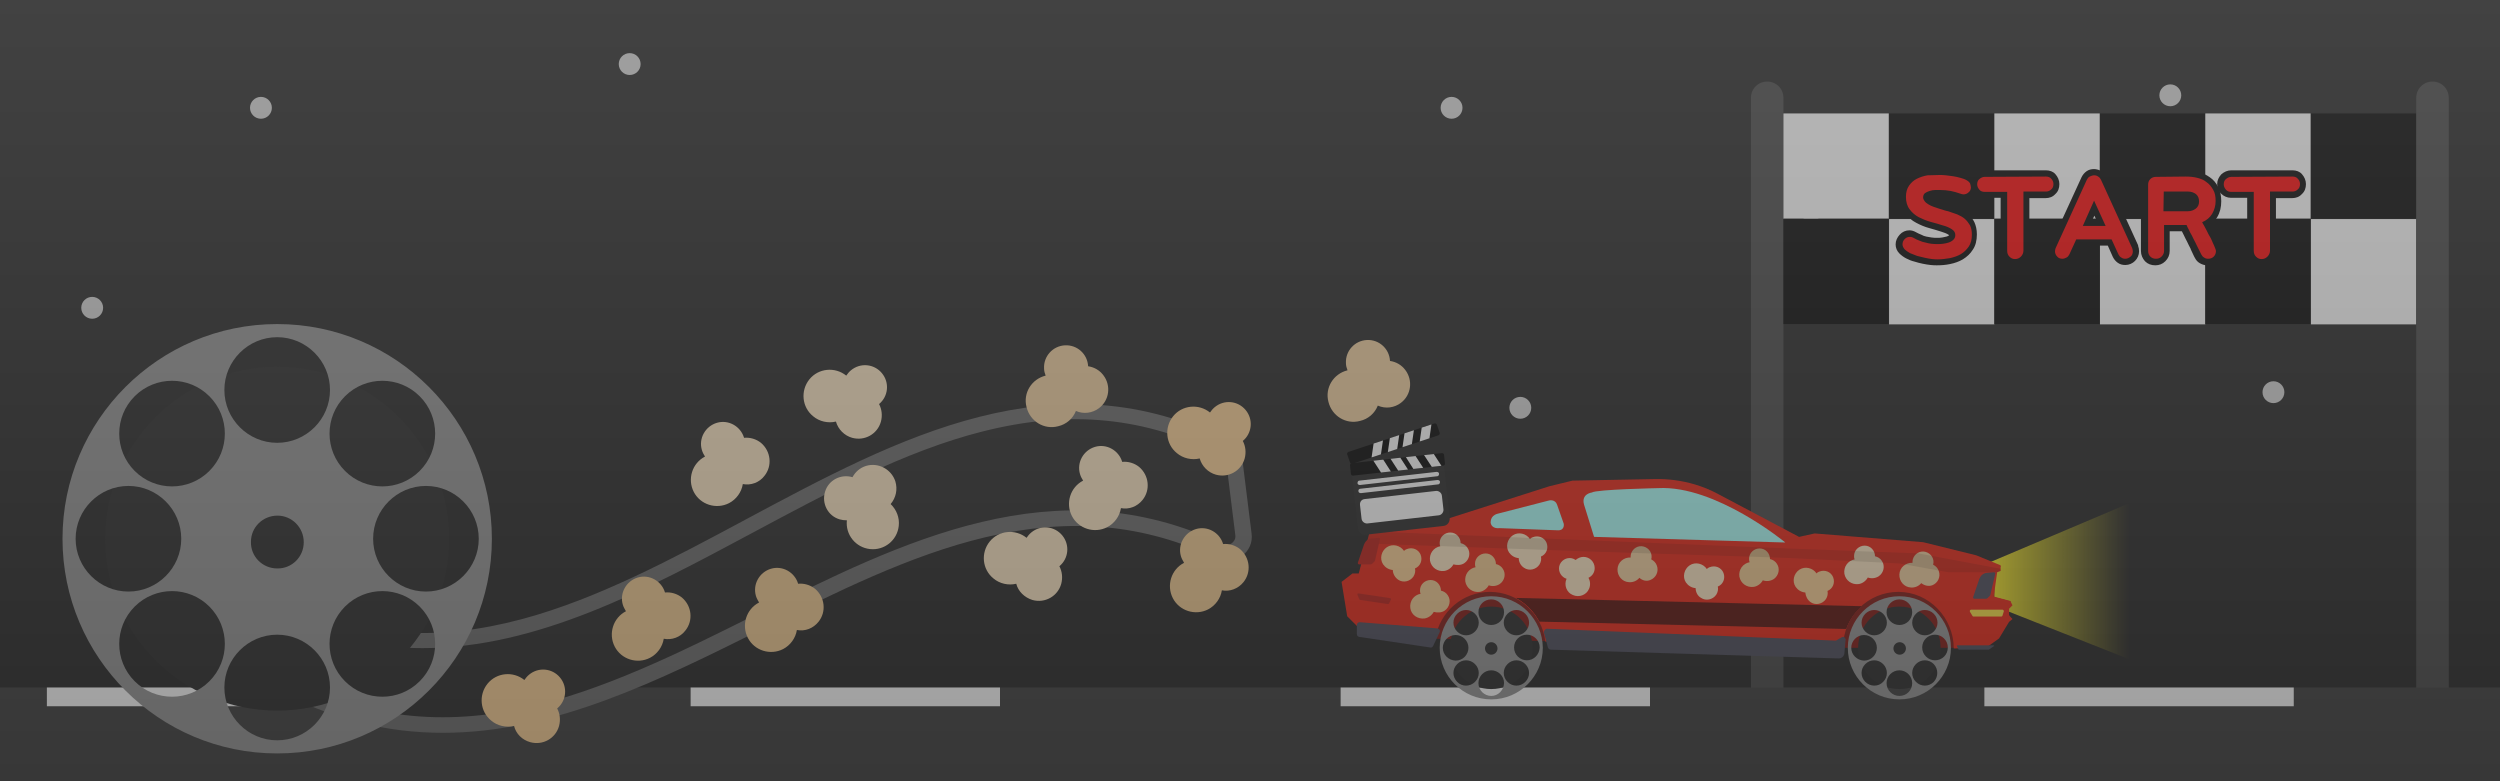 <?xml version="1.0" encoding="utf-8"?>
<!-- Generator: Adobe Illustrator 25.0.1, SVG Export Plug-In . SVG Version: 6.00 Build 0)  -->
<svg version="1.1" id="Layer_1" xmlns="http://www.w3.org/2000/svg" xmlns:xlink="http://www.w3.org/1999/xlink" x="0px" y="0px"
	 viewBox="0 0 800 250" style="enable-background:new 0 0 800 250;" xml:space="preserve">
<style type="text/css">
	.st0{fill:#222222;}
	.st1{opacity:0.8;fill:#FFFFFF;enable-background:new    ;}
	.st2{fill:#444444;}
	.st3{fill:#FFFFFF;}
	.st4{fill:#FF0000;}
	.st5{fill:#3B3B3B;}
	.st6{fill:url(#SVGID_1_);}
	.st7{fill:#262626;}
	.st8{fill:#686868;}
	.st9{fill:#919191;}
	.st10{fill:#7F120D;}
	.st11{fill:#E82010;}
	.st12{fill:#FCE5C0;}
	.st13{fill:#EFCD9C;}
	.st14{fill:#F9CE91;}
	.st15{fill:#EFC88E;}
	.st16{clip-path:url(#SVGID_3_);}
	.st17{opacity:0.63;}
	.st18{opacity:0.12;}
	.st19{fill:#474757;}
	.st20{fill:#BA1911;}
	.st21{fill:#F7DD41;}
	.st22{clip-path:url(#SVGID_5_);}
	.st23{fill:#AAFFF9;}
	.st24{clip-path:url(#SVGID_7_);}
	.st25{clip-path:url(#SVGID_9_);}
	.st26{clip-path:url(#SVGID_11_);}
	.st27{opacity:0.47;fill:url(#SVGID_12_);enable-background:new    ;}
</style>
<g id="Layer_1_1_">
	<rect class="st0" width="800" height="250"/>
</g>
<g id="Layer_7">
	<circle class="st1" cx="579.5" cy="72.5" r="3.5"/>
	<circle class="st1" cx="694.5" cy="30.5" r="3.5"/>
	<circle class="st1" cx="464.5" cy="34.5" r="3.5"/>
	<circle class="st1" cx="727.5" cy="125.5" r="3.5"/>
	<circle class="st1" cx="486.5" cy="130.5" r="3.5"/>
	<circle class="st1" cx="201.5" cy="20.5" r="3.5"/>
	<circle class="st1" cx="83.5" cy="34.5" r="3.5"/>
	<circle class="st1" cx="29.5" cy="98.5" r="3.5"/>
	<path class="st2" d="M565.5,231.1L565.5,231.1c-2.9,0-5.2-2.3-5.2-5.2V31.3c0-2.9,2.3-5.2,5.2-5.2l0,0c2.9,0,5.2,2.3,5.2,5.2v194.6
		C570.7,228.8,568.4,231.1,565.5,231.1z"/>
	<g>
		<g>
			<rect x="570.7" y="36.3" class="st3" width="33.7" height="33.7"/>
			<rect x="570.7" y="70" width="33.7" height="33.7"/>
			<rect x="604.5" y="70.1" class="st3" width="33.7" height="33.7"/>
			<rect x="604.5" y="36.3" width="33.7" height="33.7"/>
			<rect x="638.2" y="36.3" class="st3" width="33.7" height="33.7"/>
			<rect x="638.2" y="70" width="33.7" height="33.7"/>
			<rect x="672" y="70.1" class="st3" width="33.7" height="33.7"/>
			<rect x="672" y="36.3" width="33.7" height="33.7"/>
			<rect x="705.7" y="36.3" class="st3" width="33.7" height="33.7"/>
			<rect x="705.7" y="70" width="33.7" height="33.7"/>
			<rect x="739.5" y="70.1" class="st3" width="33.7" height="33.7"/>
			<rect x="739.5" y="36.3" width="33.7" height="33.7"/>
		</g>
		<g>
			<g>
				<g>
					<path class="st4" d="M620,84.1c-0.5,0-1.1,0-1.9-0.1c-0.8-0.1-1.6-0.2-2.4-0.4c-0.9-0.2-1.8-0.4-2.6-0.7
						c-0.9-0.3-1.7-0.6-2.5-1s-1.5-0.9-2-1.4c-0.6-0.7-0.9-1.4-0.9-2.3s0.3-1.7,1-2.4c0.7-0.7,1.5-1.1,2.4-1.1
						c0.6,0,1.1,0.1,1.6,0.4c0.6,0.3,1.2,0.6,1.8,0.9c0.6,0.2,1.2,0.4,1.8,0.6s1.2,0.3,1.8,0.4s1.3,0.1,2,0.1c0.4,0,1,0,1.6-0.1
						s1.1-0.2,1.6-0.3c0.5-0.2,0.8-0.4,1.2-0.7c0.1-0.1,0.3-0.3,0.3-0.8c0-0.3-0.1-0.7-0.7-1c-0.7-0.4-1.6-0.8-2.7-1.1
						c-1.1-0.4-2.4-0.7-3.7-1.1c-1.4-0.4-2.8-0.9-4-1.6c-1.3-0.7-2.3-1.6-3.2-2.7c-0.9-1.2-1.4-2.7-1.4-4.6c0-1.6,0.4-3,1.2-4.1
						c0.7-1.1,1.7-1.9,2.9-2.5c1.1-0.6,2.3-1,3.7-1.2c1.3-0.2,2.6-0.3,3.8-0.3c0.6,0,1.3,0,2.1,0.1s1.6,0.2,2.4,0.3
						c0.8,0.1,1.6,0.3,2.3,0.5c0.8,0.2,1.5,0.5,2.1,0.7c0.6,0.3,1.1,0.7,1.5,1.1c0.4,0.5,0.6,1.2,0.6,2c0,0.9-0.3,1.8-1,2.4
						s-1.5,1-2.4,1c-0.4,0-0.8-0.1-1.3-0.3c-1-0.4-2.1-0.7-3.1-0.9s-2.1-0.3-3.2-0.3c-0.4,0-0.9,0-1.5,0c-0.5,0-1.1,0.1-1.6,0.2
						c-0.4,0.1-0.8,0.3-1.1,0.5c-0.1,0.1-0.2,0.2-0.2,0.6c0,0.1,0,0.3,0.2,0.5c0.2,0.3,0.6,0.5,1,0.8c0.4,0.3,1,0.5,1.5,0.7
						c0.6,0.2,1.2,0.4,1.8,0.6s1.1,0.3,1.6,0.5c0.5,0.1,0.9,0.3,1.2,0.3c1,0.3,2,0.7,3,1.1s1.9,0.9,2.7,1.6c0.8,0.6,1.4,1.5,1.9,2.4
						c0.5,1,0.7,2.1,0.7,3.4c0,1.7-0.4,3.2-1.1,4.4c-0.7,1.1-1.7,2.1-2.9,2.8c-1.1,0.7-2.4,1.1-3.8,1.4
						C622.7,83.9,621.3,84.1,620,84.1z"/>
					<path d="M620.6,56c0.6,0,1.3,0,2.1,0.1s1.5,0.2,2.3,0.3s1.5,0.3,2.3,0.5c0.7,0.2,1.4,0.4,1.9,0.7c0.4,0.2,0.8,0.5,1.1,0.9
						s0.4,0.8,0.4,1.3c0,0.7-0.2,1.3-0.7,1.7c-0.5,0.5-1.1,0.7-1.7,0.7c-0.3,0-0.6-0.1-0.9-0.2c-1.1-0.4-2.2-0.7-3.2-0.9
						c-1.1-0.2-2.2-0.3-3.4-0.3c-0.4,0-0.9,0-1.5,0s-1.2,0.1-1.8,0.3s-1.1,0.4-1.5,0.7s-0.6,0.8-0.6,1.4c0,0.4,0.2,0.8,0.5,1.2
						s0.7,0.7,1.2,1s1.1,0.6,1.7,0.8c0.6,0.2,1.2,0.4,1.8,0.6s1.1,0.3,1.6,0.5c0.5,0.1,0.9,0.3,1.2,0.3c1,0.3,1.9,0.7,2.9,1
						c0.9,0.4,1.7,0.8,2.4,1.4s1.2,1.3,1.7,2.1c0.4,0.8,0.6,1.8,0.6,3c0,1.5-0.3,2.8-1,3.8s-1.5,1.8-2.5,2.4s-2.2,1-3.5,1.3
						c-1.3,0.2-2.6,0.4-3.9,0.4c-0.4,0-1,0-1.8-0.1c-0.7-0.1-1.5-0.2-2.3-0.4c-0.8-0.2-1.7-0.4-2.5-0.6c-0.8-0.3-1.6-0.6-2.3-0.9
						c-0.7-0.4-1.3-0.8-1.7-1.2c-0.4-0.5-0.7-1-0.7-1.6s0.2-1.2,0.7-1.7s1-0.7,1.7-0.7c0.4,0,0.8,0.1,1.1,0.3
						c0.7,0.4,1.3,0.7,1.9,0.9c0.6,0.3,1.3,0.5,1.9,0.6c0.6,0.2,1.3,0.3,1.9,0.4c0.7,0.1,1.4,0.1,2.1,0.1c0.5,0,1,0,1.7-0.1
						c0.6-0.1,1.3-0.2,1.8-0.4c0.6-0.2,1.1-0.5,1.5-0.9s0.6-0.9,0.6-1.5c0-0.8-0.4-1.4-1.2-1.9s-1.7-0.9-2.9-1.2
						c-1.1-0.4-2.4-0.7-3.8-1.1c-1.4-0.4-2.6-0.9-3.8-1.5c-1.1-0.6-2.1-1.4-2.9-2.5c-0.8-1-1.2-2.4-1.2-4c0-1.4,0.3-2.6,1-3.6
						s1.5-1.7,2.5-2.2s2.2-0.9,3.4-1.1C618.2,56.1,619.5,56,620.6,56 M620.6,54c-1.3,0-2.6,0.1-4,0.3c-1.5,0.2-2.8,0.7-4,1.3
						c-1.3,0.7-2.4,1.6-3.2,2.8c-0.9,1.3-1.3,2.9-1.3,4.7c0,2.1,0.5,3.9,1.6,5.2c0.9,1.2,2.1,2.3,3.5,3c1.3,0.7,2.7,1.3,4.2,1.7
						c1.3,0.4,2.6,0.7,3.7,1.1c1,0.3,1.8,0.6,2.4,1c0.1,0.1,0.2,0.1,0.2,0.1l0,0c0,0,0,0,0,0.1c-0.2,0.2-0.5,0.3-0.8,0.4
						c-0.4,0.1-0.9,0.2-1.4,0.3c-0.6,0.1-1.1,0.1-1.5,0.1c-0.7,0-1.3,0-1.9-0.1c-0.6-0.1-1.1-0.2-1.7-0.3c-0.5-0.1-1.1-0.3-1.6-0.6
						c-0.6-0.2-1.1-0.5-1.7-0.8c-0.7-0.4-1.4-0.6-2.1-0.6c-1.2,0-2.3,0.5-3.1,1.4s-1.3,1.9-1.3,3.1c0,1.1,0.4,2.1,1.2,2.9
						c0.6,0.6,1.4,1.2,2.2,1.6s1.7,0.8,2.6,1c0.9,0.3,1.8,0.5,2.7,0.7s1.7,0.3,2.5,0.4s1.5,0.1,2,0.1c1.4,0,2.8-0.1,4.2-0.4
						c1.5-0.3,2.9-0.8,4.1-1.5c1.3-0.8,2.4-1.8,3.2-3.1c0.9-1.3,1.3-3,1.3-4.9c0-1.5-0.3-2.8-0.8-3.9s-1.3-2-2.2-2.7
						c-0.8-0.7-1.8-1.3-2.9-1.7c-1-0.4-2-0.8-3-1.1l0,0l0,0c-0.3-0.1-0.7-0.2-1.2-0.3c-0.5-0.1-1-0.3-1.6-0.5
						c-0.5-0.2-1.1-0.4-1.7-0.6c-0.5-0.2-1-0.4-1.4-0.6c-0.2-0.1-0.4-0.3-0.6-0.4c0.1-0.1,0.3-0.1,0.5-0.2c0.4-0.1,0.9-0.2,1.3-0.2
						c0.6,0,1.1,0,1.5,0c1,0,2,0.1,3,0.3s2,0.5,3,0.8c0.6,0.2,1.1,0.3,1.6,0.3c1.2,0,2.3-0.5,3.2-1.3c0.9-0.9,1.3-1.9,1.3-3.2
						c0-1-0.3-1.9-0.9-2.6c-0.5-0.6-1.1-1.1-1.8-1.4c-0.7-0.3-1.4-0.6-2.3-0.8c-0.8-0.2-1.6-0.4-2.4-0.5c-0.8-0.2-1.7-0.3-2.5-0.3
						C622,54.1,621.3,54,620.6,54L620.6,54z"/>
				</g>
				<g>
					<path class="st4" d="M644.9,83.9c-1,0-1.9-0.4-2.6-1.1c-0.7-0.7-1-1.6-1-2.6V62.4h-6.2c-1,0-1.8-0.3-2.4-1s-1-1.5-1-2.4
						s0.3-1.8,1-2.4c0.7-0.7,1.5-1,2.4-1h19.6c0.9,0,1.8,0.3,2.4,1c0.7,0.7,1,1.5,1,2.4s-0.4,1.8-1,2.4c-0.7,0.7-1.5,1-2.4,1h-6.2
						v17.9c0,1-0.4,1.9-1.1,2.6C646.7,83.5,645.9,83.9,644.9,83.9z"/>
					<path d="M654.7,56.5c0.7,0,1.3,0.2,1.7,0.7c0.5,0.5,0.7,1.1,0.7,1.7c0,0.7-0.2,1.3-0.7,1.7c-0.5,0.5-1.1,0.7-1.7,0.7h-7.2v18.9
						c0,0.7-0.3,1.4-0.8,1.9s-1.1,0.8-1.9,0.8s-1.3-0.3-1.8-0.8s-0.7-1.1-0.7-1.9V61.4h-7.2c-0.7,0-1.3-0.2-1.7-0.7s-0.7-1-0.7-1.7
						s0.2-1.3,0.7-1.7s1-0.7,1.7-0.7L654.7,56.5 M654.7,54.5h-19.6c-1.2,0-2.3,0.5-3.2,1.3c-0.8,0.9-1.3,1.9-1.3,3.1
						c0,1.2,0.4,2.3,1.3,3.1c0.8,0.8,1.9,1.3,3.1,1.3h5.2v16.9c0,1.3,0.5,2.4,1.3,3.3c0.9,0.9,2,1.4,3.3,1.4s2.4-0.5,3.3-1.3
						c0.9-0.9,1.3-2,1.3-3.3V63.4h5.2c1.2,0,2.3-0.4,3.1-1.3c0.9-0.8,1.3-1.9,1.3-3.2c0-1.2-0.5-2.3-1.3-3.2
						C657,54.9,655.9,54.5,654.7,54.5L654.7,54.5z"/>
				</g>
				<g>
					<path class="st4" d="M680.2,83.9c-0.7,0-1.3-0.2-1.9-0.5c-0.5-0.3-1-0.8-1.2-1.4l-1.9-4.2h-10l-1.9,4.2
						c-0.3,0.6-0.7,1.1-1.3,1.5c-0.6,0.3-1.2,0.5-1.8,0.5c-1,0-1.8-0.3-2.4-1c-0.7-0.7-1-1.5-1-2.4c0-0.5,0.1-1,0.3-1.4l10-21.9
						c0.3-0.6,0.7-1.1,1.2-1.4c0.6-0.4,1.2-0.6,1.8-0.6s1.3,0.2,1.8,0.5c0.6,0.4,1,0.8,1.3,1.5l10,21.9c0.2,0.5,0.3,1,0.3,1.4
						c0,0.9-0.3,1.8-1,2.4C682,83.5,681.1,83.9,680.2,83.9z M672.3,71.3l-2.1-4.7l-2.1,4.7H672.3z"/>
					<path d="M670.1,56.1c0.5,0,0.9,0.1,1.3,0.4c0.4,0.2,0.7,0.6,0.9,1l10,21.9c0.1,0.3,0.2,0.7,0.2,1c0,0.7-0.2,1.3-0.7,1.7
						s-1,0.7-1.7,0.7c-0.5,0-0.9-0.1-1.3-0.4c-0.4-0.2-0.7-0.6-0.9-1l-2.2-4.8h-11.3l-2.2,4.8c-0.2,0.4-0.5,0.8-0.9,1
						s-0.8,0.4-1.3,0.4c-0.7,0-1.3-0.2-1.7-0.7c-0.5-0.5-0.7-1.1-0.7-1.7c0-0.3,0.1-0.7,0.2-1l10-21.9c0.2-0.4,0.5-0.8,0.9-1
						C669.2,56.3,669.6,56.1,670.1,56.1 M666.5,72.3h7.3l-3.7-8.1L666.5,72.3 M670.1,54.1c-0.9,0-1.7,0.2-2.4,0.7s-1.2,1.1-1.6,1.9
						l-10,21.8c-0.3,0.6-0.4,1.2-0.4,1.8c0,1.2,0.5,2.3,1.3,3.2c0.9,0.9,1.9,1.3,3.2,1.3c0.9,0,1.6-0.2,2.4-0.7
						c0.7-0.5,1.3-1.1,1.6-1.9l1.6-3.6h8.7l1.6,3.6c0.4,0.8,0.9,1.4,1.6,1.9c0.7,0.5,1.5,0.7,2.4,0.7c1.2,0,2.3-0.5,3.1-1.3
						s1.3-1.9,1.3-3.1c0-0.6-0.1-1.2-0.3-1.7v-0.1v-0.1l-10-21.9c-0.4-0.8-1-1.5-1.7-1.9C671.7,54.4,670.9,54.1,670.1,54.1
						L670.1,54.1z M669.6,70.3l0.6-1.3l0.6,1.3H669.6L669.6,70.3z"/>
				</g>
				<g>
					<path class="st4" d="M706.3,83.9c-0.7,0-1.3-0.2-1.8-0.5c-0.6-0.3-1-0.8-1.3-1.4c-0.1-0.2-0.3-0.5-0.5-1l-0.8-1.7
						c-0.4-0.8-0.7-1.5-1.1-2.3c-0.4-0.8-0.8-1.5-1.1-2.2c-0.3-0.6-0.6-1.2-0.8-1.6c0-0.1-0.1-0.1-0.1-0.2h-5.5v7.3
						c0,1-0.4,1.9-1.1,2.6c-0.7,0.7-1.6,1-2.5,1c-1,0-1.9-0.3-2.5-1c-0.7-0.7-1-1.5-1-2.5V59.1c0-1,0.3-1.9,1-2.5
						c0.7-0.7,1.5-1,2.5-1h9.7c1.3,0,2.7,0.1,3.9,0.4c1.3,0.3,2.4,0.8,3.4,1.5s1.8,1.7,2.4,2.8c0.6,1.1,0.9,2.5,0.9,4.1
						c0,1.7-0.4,3.3-1.2,4.6c-0.6,1.1-1.6,2-2.7,2.6c0,0.1,0.1,0.1,0.1,0.2c0.3,0.5,0.6,1.1,0.9,1.7c0.3,0.6,0.6,1.3,1,1.9
						c0.3,0.7,0.6,1.3,0.9,1.9c0.3,0.6,0.5,1.2,0.7,1.7c0.2,0.6,0.3,1,0.3,1.4c0,1-0.3,1.8-1,2.5C708.1,83.5,707.3,83.9,706.3,83.9z
						 M700.1,66.6c0.8,0,1.4-0.2,1.9-0.6c0.3-0.2,0.6-0.6,0.6-1.5c0-1-0.4-1.4-0.6-1.6c-0.5-0.4-1.1-0.6-1.9-0.6h-6.8v4.3
						C693.3,66.6,700.1,66.6,700.1,66.6z"/>
					<path d="M699.4,56.5c1.3,0,2.5,0.1,3.7,0.4c1.2,0.3,2.2,0.7,3,1.4c0.9,0.6,1.5,1.4,2.1,2.4s0.8,2.2,0.8,3.6
						c0,1.5-0.4,2.9-1.1,4.1c-0.7,1.2-1.8,2.1-3.2,2.7c0.1,0.3,0.3,0.6,0.6,1.1s0.5,1,0.9,1.7c0.3,0.6,0.6,1.3,1,1.9
						s0.6,1.3,0.9,1.9c0.3,0.6,0.5,1.1,0.7,1.6s0.3,0.8,0.3,1c0,0.7-0.2,1.3-0.7,1.8s-1.1,0.7-1.8,0.7c-0.5,0-0.9-0.1-1.3-0.4
						c-0.4-0.2-0.7-0.6-0.9-1c-0.1-0.1-0.2-0.5-0.5-1s-0.5-1.1-0.9-1.8c-0.3-0.7-0.7-1.4-1.1-2.2c-0.4-0.8-0.7-1.5-1.1-2.1
						c-0.3-0.7-0.6-1.2-0.8-1.6s-0.3-0.7-0.3-0.7h-7.2v8.3c0,0.7-0.3,1.3-0.8,1.8s-1.1,0.7-1.8,0.7s-1.3-0.2-1.8-0.7
						s-0.7-1.1-0.7-1.8V59.1c0-0.7,0.2-1.3,0.7-1.8s1.1-0.7,1.8-0.7L699.4,56.5 M692.3,67.6h7.8c1,0,1.8-0.3,2.5-0.8
						s1.1-1.3,1.1-2.3s-0.3-1.8-1-2.4c-0.7-0.5-1.5-0.8-2.5-0.8h-7.8L692.3,67.6 M699.4,54.5h-9.7c-1.3,0-2.4,0.5-3.3,1.3
						c-0.9,0.9-1.3,2-1.3,3.3v21.2c0,1.3,0.5,2.4,1.3,3.3c0.9,0.9,2,1.3,3.3,1.3c1.2,0,2.3-0.4,3.2-1.3s1.4-2,1.4-3.3V74h3.9
						c0.2,0.4,0.4,0.8,0.6,1.2c0.3,0.7,0.7,1.4,1.1,2.2c0.4,0.8,0.7,1.5,1.1,2.2v0.1l0.8,1.7c0.3,0.6,0.4,0.9,0.5,1
						c0.4,0.8,0.9,1.4,1.6,1.8c0.7,0.4,1.5,0.7,2.4,0.7c1.2,0,2.3-0.5,3.2-1.3c0.9-0.9,1.3-2,1.3-3.2c0-0.5-0.1-1-0.4-1.7
						c-0.2-0.5-0.4-1.1-0.7-1.7s-0.6-1.3-0.9-1.9c-0.3-0.7-0.7-1.3-1-2c-0.2-0.4-0.4-0.8-0.6-1.1c0.9-0.7,1.7-1.5,2.3-2.5
						c0.9-1.5,1.3-3.2,1.3-5.1c0-1.7-0.3-3.3-1-4.6s-1.5-2.3-2.7-3.1c-1.1-0.8-2.3-1.3-3.7-1.7C702.2,54.7,700.8,54.5,699.4,54.5
						L699.4,54.5z M694.3,63.3h5.8c0.7,0,1.1,0.2,1.3,0.4c0.1,0.1,0.3,0.2,0.3,0.8c0,0.5-0.2,0.7-0.2,0.7c-0.4,0.3-0.8,0.4-1.3,0.4
						h-5.8L694.3,63.3L694.3,63.3z"/>
				</g>
				<g>
					<path class="st4" d="M723.8,83.9c-1,0-1.9-0.4-2.6-1.1c-0.7-0.7-1-1.6-1-2.6V62.4H714c-1,0-1.8-0.3-2.4-1s-1-1.5-1-2.4
						s0.3-1.8,1-2.4c0.7-0.7,1.5-1,2.4-1h19.6c1,0,1.8,0.3,2.4,1c0.7,0.7,1,1.5,1,2.4s-0.4,1.8-1,2.4c-0.7,0.7-1.5,1-2.4,1h-6.2
						v17.9c0,1-0.4,1.9-1.1,2.6C725.7,83.5,724.8,83.9,723.8,83.9z"/>
					<path d="M733.6,56.5c0.7,0,1.3,0.2,1.7,0.7c0.5,0.5,0.7,1.1,0.7,1.7c0,0.7-0.2,1.3-0.7,1.7c-0.5,0.5-1.1,0.7-1.7,0.7h-7.2v18.9
						c0,0.7-0.3,1.4-0.8,1.9s-1.1,0.8-1.9,0.8s-1.3-0.3-1.8-0.8s-0.7-1.1-0.7-1.9V61.4H714c-0.7,0-1.3-0.2-1.7-0.7s-0.7-1-0.7-1.7
						s0.2-1.3,0.7-1.7s1-0.7,1.7-0.7L733.6,56.5 M733.6,54.5H714c-1.2,0-2.3,0.5-3.2,1.3c-0.8,0.9-1.3,1.9-1.3,3.1
						c0,1.2,0.4,2.3,1.3,3.1c0.8,0.8,1.9,1.3,3.1,1.3h5.2v16.9c0,1.3,0.5,2.4,1.3,3.3c0.9,0.9,2,1.4,3.3,1.4s2.4-0.5,3.3-1.3
						c0.9-0.9,1.3-2,1.3-3.3V63.4h5.2c1.2,0,2.3-0.4,3.1-1.3c0.9-0.8,1.3-1.9,1.3-3.2c0-1.2-0.5-2.3-1.3-3.2
						C735.9,54.9,734.8,54.5,733.6,54.5L733.6,54.5z"/>
				</g>
			</g>
		</g>
		<path class="st2" d="M778.4,231.1L778.4,231.1c-2.9,0-5.2-2.3-5.2-5.2V31.3c0-2.9,2.3-5.2,5.2-5.2l0,0c2.9,0,5.2,2.3,5.2,5.2
			v194.6C783.6,228.8,781.2,231.1,778.4,231.1z"/>
	</g>
</g>
<g id="Layer_5">
	<rect y="220" class="st5" width="800" height="30"/>
	<rect x="15" y="220" class="st3" width="99" height="6"/>
	<rect x="221" y="220" class="st3" width="99" height="6"/>
	<rect x="429" y="220" class="st3" width="99" height="6"/>
	<rect x="635" y="220" class="st3" width="99" height="6"/>
</g>
<g id="Layer_6">
</g>
<linearGradient id="SVGID_1_" gradientUnits="userSpaceOnUse" x1="635.4" y1="66" x2="681.28" y2="66" gradientTransform="matrix(1 0 0 -1 0 252)">
	<stop  offset="0" style="stop-color:#FCEE21"/>
	<stop  offset="1" style="stop-color:#FCEE21;stop-opacity:0"/>
</linearGradient>
<polygon class="st6" points="681.2,210.9 635.4,192.8 635.4,180.5 681.2,161.1 "/>
<g>
	<path class="st7" d="M392.1,143.5C284.6,89,198.6,244.4,91.7,195.2c-3.8-1.8-8.1,1.3-7.6,5.5c0.6,4.4,1.2,8.8,1.7,13.1
		c0.2,1.7,1.2,3.1,2.7,3.9c108.1,60,194.6-92.3,301.8-41.5c3.8,1.8,8.1-1.3,7.6-5.5c-1-7.8-1.9-15.5-2.9-23.3
		C394.8,145.9,393.7,144.3,392.1,143.5z"/>
	<path class="st8" d="M141.7,234.5c-17.6,0-35.7-4.1-54.4-14.5c-2.1-1.2-3.6-3.4-3.9-5.8l-1.7-13.1c-0.4-2.9,0.8-5.6,3.1-7.3
		c2.3-1.7,5.3-2,8-0.8c23.4,10.8,47,12.4,74.3,5.1c24.2-6.5,48.3-19.4,71.6-31.9c48.7-26.1,99-53.1,154.6-24.9l0,0
		c2.4,1.2,4,3.5,4.3,6.1l2.9,23.3c0.4,2.9-0.8,5.6-3.2,7.3c-2.3,1.7-5.4,2-8,0.7c-23.3-11.1-46.8-13.2-73.9-6.8
		c-24.1,5.7-48.1,17.7-71.3,29.3C211,217.7,177.3,234.5,141.7,234.5z M89.4,197.2c-0.6,0-1.2,0.2-1.7,0.6c-0.4,0.3-1.3,1.1-1.1,2.6
		l1.7,13.1c0.1,0.9,0.6,1.7,1.4,2.1c24.6,13.6,49.2,17.1,77.6,11.1c25.2-5.4,50.3-17.9,74.5-30c47.2-23.6,96-48,149.5-22.6
		c1,0.5,2.1,0.4,2.9-0.3c0.4-0.3,1.3-1.1,1.1-2.6l-2.9-23.3c-0.1-0.9-0.7-1.8-1.6-2.2c-24.2-12.3-48.5-14.7-76.5-7.6
		c-24.9,6.3-49.6,19.6-73.5,32.4c-34,18.2-68.8,36.9-105.6,36.9c-14.6,0-29.5-2.9-44.7-9.9C90.2,197.3,89.8,197.2,89.4,197.2z"/>
</g>
<g>
	<circle class="st7" cx="88.7" cy="172.4" r="55"/>
	<path class="st9" d="M88.7,103.7c-37.9,0-68.7,30.8-68.7,68.7s30.8,68.7,68.7,68.7s68.7-30.8,68.7-68.7S126.6,103.7,88.7,103.7
		L88.7,103.7z M134.3,126.8c6.6,6.6,6.6,17.3,0,23.9c-6.6,6.6-17.3,6.6-23.9,0s-6.6-17.3,0-23.9c0,0,0,0,0,0
		C117,120.2,127.7,120.2,134.3,126.8z M88.7,107.9c9.3,0,16.9,7.6,16.9,16.9c0,9.3-7.6,16.9-16.9,16.9s-16.9-7.6-16.9-16.9
		C71.8,115.5,79.4,107.9,88.7,107.9C88.7,107.9,88.7,107.9,88.7,107.9z M97.2,173.5c0,4.7-3.8,8.5-8.5,8.4c-4.7,0-8.5-3.8-8.4-8.5
		c0-4.7,3.8-8.4,8.5-8.4C93.4,165,97.2,168.8,97.2,173.5C97.2,173.5,97.2,173.5,97.2,173.5z M43.1,126.8c6.6-6.6,17.3-6.6,23.9,0
		c6.6,6.6,6.6,17.3,0,23.9c-6.6,6.6-17.3,6.6-23.9,0c0,0,0,0,0,0C36.5,144.1,36.5,133.4,43.1,126.8z M24.2,172.4
		c0-9.3,7.6-16.9,16.9-16.9c9.3,0,16.9,7.6,16.9,16.9c0,9.3-7.6,16.9-16.9,16.9c0,0,0,0,0,0C31.8,189.3,24.2,181.7,24.2,172.4
		C24.2,172.4,24.2,172.4,24.2,172.4z M43.1,218c-6.6-6.6-6.6-17.3,0-23.9c6.6-6.6,17.3-6.6,23.9,0s6.6,17.3,0,23.9c0,0,0,0,0,0
		C60.4,224.6,49.7,224.6,43.1,218z M88.7,236.9c-9.3,0-16.9-7.6-16.9-16.9c0-9.3,7.6-16.9,16.9-16.9s16.9,7.6,16.9,16.9l0,0
		C105.6,229.3,98,236.9,88.7,236.9L88.7,236.9z M134.3,218c-6.6,6.6-17.3,6.6-23.9,0c-6.6-6.6-6.6-17.3,0-23.9
		c6.6-6.6,17.3-6.6,23.9,0c0,0,0,0,0,0C140.9,200.7,140.9,211.4,134.3,218z M136.3,189.3c-9.3,0-16.9-7.6-16.9-16.9
		s7.6-16.9,16.9-16.9s16.9,7.6,16.9,16.9l0,0C153.2,181.7,145.6,189.3,136.3,189.3z"/>
</g>
<g>
	<g id="Layer_2_1_">
		<g id="Layer_1-2">
			<g id="Premium_Mustang">
				<path class="st10" d="M459.7,204.4l-21.2-5l-5.7-3.9l-1.8-8.9l1.8-2.8h2l6.5-12.7l14.7-2.5l39.8-12.7l7.4-1.8l23.8-0.4
					c6.1-0.1,12.1,0.7,17.9,2.4l1.5,0.4l29.4,15.6l5-1.1l34.7,2.8l17,4.2l7.8,3.2l-1.4,0.7l-0.7,1.4v7.8l5.3,1.4l-2.8,1.4l0.7,1.4
					l1.8,1.8l-0.4,1.1l-2.1,1.4l-3.2,4.2l-1.4,3.5h-46.9L459.7,204.4z"/>
				<path class="st11" d="M432.8,183.5h2l4-15.2h17.2l39.8-12.7l7.4-1.8l26.4-0.5c4.3-0.1,8.6,0.5,12.7,1.7l0,0
					c2.7,0.8,5.3,1.9,7.7,3.2l25.7,13.6l5-1.1l34.7,2.8l17,4.2l7.8,3.2v1.8l-1.1,0.4l-1.1,7.8l5.3,1.4l0.7,1.4l-1.1,1.1v2.1l1.1,1.2
					l-1.1,0.9l-3.2,5.3l-3.9,2.8l-9.9,0.4h-0.7c0-9.8-7.9-18.1-17.7-18.1c-9.8,0-17.7,7.9-17.7,17.7c0,0,0,0,0,0h-0.9l-94.4-1.8
					c-1-8.8-8.6-15.9-17.7-15.9c-8.7,0-16,6.3-17.5,14.8l-23.6-2.4l-4.6-4.6l-1.8-11L432.8,183.5z"/>
				<g>
					<path class="st12" d="M510.3,181.8c0-2-1.6-3.6-3.6-3.6c-0.9,0-1.8,0.4-2.5,1c-1.5-1.1-3.6-0.7-4.7,0.8
						c-1.1,1.5-0.7,3.6,0.8,4.7c0.3,0.2,0.6,0.4,1,0.5c-0.9,2,0,4.4,2,5.2c2,0.9,4.4,0,5.2-2c0.5-1.1,0.4-2.5-0.2-3.5
						C509.6,184.3,510.3,183.1,510.3,181.8z"/>
					<path class="st13" d="M528.1,185.6c1.8-0.7,2.8-2.7,2.1-4.6c-0.3-0.9-1-1.6-1.8-2c0.5-1.8-0.6-3.6-2.4-4.1
						c-1.8-0.5-3.6,0.6-4.1,2.4c-0.1,0.4-0.1,0.7-0.1,1.1c-2.2-0.1-4.1,1.5-4.2,3.7s1.5,4.1,3.7,4.2c1.2,0.1,2.5-0.4,3.3-1.4
						C525.6,185.8,526.9,186.1,528.1,185.6z"/>
					<path class="st13" d="M618.3,187.3c1.8-0.7,2.8-2.7,2.1-4.6c-0.3-0.9-1-1.6-1.8-2c0.5-1.8-0.6-3.6-2.4-4.1s-3.6,0.6-4.1,2.4
						c-0.1,0.4-0.1,0.7-0.1,1.1c-2.2-0.1-4.1,1.5-4.2,3.7s1.5,4.1,3.7,4.2c1.2,0.1,2.5-0.4,3.3-1.4
						C615.8,187.4,617.1,187.7,618.3,187.3z"/>
					<path class="st12" d="M544.3,191.3c1.6,1.1,3.8,0.6,4.9-1c0.5-0.8,0.7-1.7,0.5-2.6c1.7-0.7,2.5-2.6,1.8-4.4
						c-0.7-1.7-2.6-2.5-4.4-1.8c-0.3,0.1-0.7,0.3-0.9,0.6c-1.2-1.8-3.7-2.4-5.5-1.2c-1.8,1.2-2.4,3.7-1.2,5.5c0.7,1,1.8,1.7,3.1,1.8
						C542.6,189.4,543.2,190.7,544.3,191.3z"/>
					<path class="st12" d="M487.7,181.7c1.6,1.1,3.8,0.6,4.9-1c0.5-0.8,0.7-1.7,0.5-2.6c1.7-0.7,2.5-2.6,1.8-4.4
						c-0.7-1.7-2.6-2.5-4.4-1.8c-0.3,0.1-0.7,0.3-0.9,0.6c-1.2-1.8-3.7-2.4-5.5-1.2c-1.8,1.2-2.4,3.7-1.2,5.5c0.7,1,1.8,1.7,3.1,1.8
						C486,179.8,486.6,181,487.7,181.7z"/>
					<path class="st14" d="M579.4,192.7c1.6,1.1,3.8,0.6,4.9-1c0.5-0.8,0.7-1.7,0.5-2.6c1.7-0.7,2.5-2.6,1.8-4.4
						c-0.7-1.7-2.6-2.5-4.4-1.8c-0.3,0.1-0.7,0.3-0.9,0.6c-1.2-1.8-3.7-2.4-5.5-1.2c-1.8,1.2-2.4,3.7-1.2,5.5c0.7,1,1.8,1.7,3.1,1.8
						C577.8,190.8,578.4,192,579.4,192.7z"/>
					<path class="st14" d="M447.4,185.5c1.6,1.1,3.8,0.6,4.9-1c0.5-0.8,0.7-1.7,0.5-2.6c1.7-0.7,2.5-2.6,1.8-4.4
						c-0.7-1.7-2.6-2.5-4.4-1.8c-0.3,0.1-0.7,0.3-0.9,0.6c-1.2-1.8-3.7-2.4-5.5-1.2c-1.8,1.2-2.4,3.7-1.2,5.5c0.7,1,1.8,1.7,3.1,1.8
						C445.7,183.6,446.4,184.8,447.4,185.5z"/>
					<path class="st15" d="M567.6,185.3c1.6-1.1,2.1-3.3,1-4.9c-0.5-0.8-1.3-1.3-2.2-1.5c0-1.8-1.4-3.4-3.3-3.4
						c-1.8,0-3.4,1.4-3.4,3.3c0,0.4,0,0.7,0.2,1.1c-2.2,0.4-3.6,2.4-3.3,4.6c0.4,2.2,2.4,3.6,4.6,3.3c1.2-0.2,2.3-1,2.9-2.1
						C565.2,186.1,566.5,186,567.6,185.3z"/>
					<path class="st15" d="M462.3,195.4c1.6-1.1,2.1-3.3,1-4.9c-0.5-0.8-1.3-1.3-2.2-1.5c0-1.8-1.4-3.4-3.3-3.4
						c-1.8,0-3.4,1.4-3.4,3.3c0,0.4,0,0.7,0.2,1.1c-2.2,0.4-3.6,2.4-3.3,4.6s2.4,3.6,4.6,3.3c1.2-0.2,2.3-1,2.9-2.1
						C459.9,196.1,461.3,196.1,462.3,195.4z"/>
					<path class="st15" d="M479.9,186.9c1.6-1.1,2.1-3.3,1-4.9c-0.5-0.8-1.3-1.3-2.2-1.5c0-1.8-1.4-3.4-3.3-3.4
						c-1.8,0-3.4,1.4-3.4,3.3c0,0.4,0,0.7,0.2,1.1c-2.2,0.4-3.6,2.4-3.3,4.6c0.4,2.2,2.4,3.6,4.6,3.3c1.2-0.2,2.3-1,2.9-2.1
						C477.5,187.7,478.8,187.6,479.9,186.9z"/>
					<path class="st12" d="M601.2,184.4c1.6-1.1,2.1-3.3,1-4.9c-0.5-0.8-1.3-1.3-2.2-1.5c0-1.8-1.4-3.4-3.3-3.4
						c-1.8,0-3.4,1.4-3.4,3.3c0,0.4,0,0.7,0.2,1.1c-2.2,0.4-3.6,2.4-3.3,4.6c0.4,2.2,2.4,3.6,4.6,3.3c1.2-0.2,2.3-1,2.9-2.1
						C598.8,185.2,600.1,185.1,601.2,184.4z"/>
					<path class="st12" d="M468.6,180.2c1.6-1.1,2.1-3.3,1-4.9c-0.5-0.8-1.3-1.3-2.2-1.5c0-1.8-1.4-3.4-3.3-3.4
						c-1.8,0-3.4,1.4-3.4,3.3c0,0.4,0,0.7,0.2,1.1c-2.2,0.4-3.6,2.4-3.3,4.6c0.4,2.2,2.4,3.6,4.6,3.3c1.2-0.2,2.3-1,2.9-2.1
						C466.2,180.9,467.6,180.9,468.6,180.2z"/>
				</g>
				<g>
					<defs>
						<path id="SVGID_2_" d="M432.8,183.5h2l4-15.2h17.2l39.8-12.7l7.4-1.8l26.4-0.5c4.3-0.1,8.6,0.5,12.7,1.7l0,0
							c2.7,0.8,5.3,1.9,7.7,3.2l25.7,13.6l5-1.1l34.7,2.8l17,4.2l7.8,3.2v1.8l-1.1,0.4l-1.1,7.8l5.3,1.4l0.7,1.4l-1.1,1.1v2.1
							l1.1,1.2l-1.1,0.9l-3.2,5.3l-3.9,2.8h-10.6c-0.1-9.8-8-17.7-17.8-17.6c-9.7,0.1-17.6,7.9-17.6,17.6h-0.9l-94.5-2.1
							c-1.1-9.7-9.9-16.7-19.7-15.5c-7.8,0.9-14.1,6.9-15.4,14.7l-23.6-2.4l-4.6-4.6l-1.8-11L432.8,183.5z"/>
					</defs>
					<clipPath id="SVGID_3_">
						<use xlink:href="#SVGID_2_"  style="overflow:visible;"/>
					</clipPath>
					<g class="st16">
						<g class="st17">
							
								<rect x="535.3" y="137.3" transform="matrix(2.392622e-02 -1 1 2.392622e-02 329.805 730.632)" width="7.4" height="118.3"/>
						</g>
						<g class="st18">
							<polygon points="428.6,173.6 506.5,176.4 571.3,178.5 607.8,180.3 623.4,183.1 643.5,183.1 646,183.1 613.9,177.1 
								571.7,175.5 429.6,169.7 							"/>
						</g>
					</g>
				</g>
				<path class="st19" d="M590.6,204.7l-0.4,4.4c-0.1,0.9-0.9,1.6-1.8,1.6l-92.1-2.8c-0.5,0-0.9-0.4-1-0.8l-1.2-4.5
					c-0.2-0.6,0.2-1.2,0.8-1.4c0.1,0,0.2,0,0.3,0l92.3,3.8l1.9-1.1c0.4-0.2,0.8-0.1,1,0.3C590.6,204.4,590.7,204.6,590.6,204.7z"/>
				<path class="st19" d="M638.5,183.5l-1.6,6.9c0,0.1-0.1,0.3-0.2,0.3l-0.7,0.7c-0.1,0.1-0.3,0.2-0.5,0.2h-3.7
					c-0.2,0-0.4-0.2-0.4-0.4c0,0,0-0.1,0-0.1l2-5.9c0.2-0.4,0.4-0.8,0.8-1.2l0,0c0.5-0.4,1.1-0.7,1.7-0.7l2.3-0.2
					C638.3,183.2,638.5,183.3,638.5,183.5C638.5,183.5,638.5,183.5,638.5,183.5z"/>
				<path class="st20" d="M441.6,172.5l-1.6,6.9c0,0.1-0.1,0.3-0.2,0.3l-0.7,0.7c-0.1,0.1-0.3,0.2-0.5,0.2h-3.7
					c-0.2,0-0.4-0.2-0.4-0.4c0,0,0-0.1,0-0.1l2-5.9c0.2-0.4,0.4-0.8,0.8-1.2l0,0c0.5-0.4,1.1-0.7,1.7-0.7l2.3-0.2
					C441.4,172.2,441.6,172.3,441.6,172.5C441.6,172.5,441.6,172.5,441.6,172.5z"/>
				<path class="st21" d="M641.2,195.7l-0.4,1.3c-0.1,0.2-0.2,0.3-0.4,0.3h-8.9c-0.1,0-0.3-0.1-0.3-0.2l-0.8-1.3
					c-0.1-0.2-0.1-0.4,0.1-0.6c0.1,0,0.1-0.1,0.2-0.1h10.1c0.2,0,0.4,0.2,0.4,0.4C641.3,195.6,641.2,195.7,641.2,195.7z"/>
				<path class="st20" d="M445.1,191.9l-0.6,1.2c-0.1,0.2-0.3,0.2-0.4,0.2l-8.8-1.3c-0.1,0-0.3-0.1-0.3-0.2l-0.6-1.4
					c-0.1-0.2,0-0.5,0.2-0.5c0.1,0,0.2,0,0.2,0l10,1.5c0.2,0,0.4,0.2,0.3,0.5C445.1,191.9,445.1,191.9,445.1,191.9z"/>
				<path class="st19" d="M636.4,207.9h-9.5c-0.1,0-0.1,0-0.2-0.1l-0.5-1.1c0-0.1,0-0.2,0.1-0.2c0,0,0,0,0.1,0h11.5
					c0.1,0,0.2,0.1,0.2,0.2c0,0.1,0,0.1-0.1,0.1L636.4,207.9C636.5,207.9,636.4,207.9,636.4,207.9z"/>
				<g>
					<defs>
						<path id="SVGID_4_" d="M571.3,173.6c0,0-22.3-18.4-40.7-17.4c0,0-19.8,0.4-21.2,1.4c0,0-3.5,0.4-2.5,3.9l3.2,10.3L571.3,173.6
							z"/>
					</defs>
					<clipPath id="SVGID_5_">
						<use xlink:href="#SVGID_4_"  style="overflow:visible;"/>
					</clipPath>
					<g class="st22">
						<path class="st23" d="M569.2,155.2h-63.4v18.4h65.5v-18.4H569.2z"/>
					</g>
				</g>
				<g>
					<defs>
						<path id="SVGID_6_" d="M479.2,164.4l16.3-4.2c0,0,2.1-0.7,2.8,1.4l2.1,6c0,0,0.4,2.1-1.8,2.1l-18.8-0.7c0,0-2.5,0.4-2.8-1.8
							C477.1,167.2,476.7,165.1,479.2,164.4z"/>
					</defs>
					<clipPath id="SVGID_7_">
						<use xlink:href="#SVGID_6_"  style="overflow:visible;"/>
					</clipPath>
					<g class="st24">
						<path class="st23" d="M500.5,159.4h-23.7v10.3h24.1v-10.3H500.5z"/>
					</g>
				</g>
				<g>
					<circle class="st7" cx="477.2" cy="207.3" r="13.2"/>
					<path class="st9" d="M477.2,190.8c-9.1,0-16.5,7.4-16.5,16.5c0,9.1,7.4,16.5,16.5,16.5s16.5-7.4,16.5-16.5l0,0
						C493.6,198.2,486.3,190.8,477.2,190.8z M488.1,196.4c1.6,1.6,1.6,4.1,0,5.7c-1.6,1.6-4.1,1.6-5.7,0c-1.6-1.6-1.6-4.1,0-5.7
						c0,0,0,0,0,0C484,194.8,486.5,194.8,488.1,196.4z M477.2,191.8c2.2,0,4.1,1.8,4.1,4.1s-1.8,4.1-4.1,4.1c-2.2,0-4.1-1.8-4.1-4.1
						S474.9,191.8,477.2,191.8C477.2,191.8,477.2,191.8,477.2,191.8z M479.2,207.5c0,1.1-0.9,2-2,2c-1.1,0-2-0.9-2-2
						c0-1.1,0.9-2,2-2C478.3,205.5,479.2,206.4,479.2,207.5C479.2,207.5,479.2,207.5,479.2,207.5L479.2,207.5z M466.3,196.4
						c1.6-1.6,4.1-1.6,5.7,0c1.6,1.6,1.6,4.1,0,5.7c-1.6,1.6-4.1,1.6-5.7,0c0,0,0,0,0,0C464.7,200.5,464.7,198,466.3,196.4z
						 M461.7,207.3c0-2.2,1.8-4.1,4.1-4.1c2.2,0,4.1,1.8,4.1,4.1c0,2.2-1.8,4.1-4.1,4.1l0,0C463.5,211.3,461.7,209.5,461.7,207.3
						C461.7,207.3,461.7,207.3,461.7,207.3z M466.3,218.2c-1.6-1.6-1.6-4.1,0-5.7s4.1-1.6,5.7,0c1.6,1.6,1.6,4.1,0,5.7c0,0,0,0,0,0
						C470.4,219.8,467.8,219.8,466.3,218.2z M477.2,222.7c-2.2,0-4.1-1.8-4.1-4.1c0-2.2,1.8-4.1,4.1-4.1c2.2,0,4.1,1.8,4.1,4.1
						c0,0,0,0,0,0C481.2,220.9,479.4,222.7,477.2,222.7L477.2,222.7z M488.1,218.2c-1.6,1.6-4.1,1.6-5.7,0c-1.6-1.6-1.6-4.1,0-5.7
						c1.6-1.6,4.1-1.6,5.7,0c0,0,0,0,0,0C489.7,214.1,489.7,216.6,488.1,218.2z M488.6,211.3c-2.2,0-4.1-1.8-4.1-4.1
						s1.8-4.1,4.1-4.1c2.2,0,4.1,1.8,4.1,4.1c0,0,0,0,0,0C492.6,209.5,490.8,211.3,488.6,211.3L488.6,211.3z"/>
				</g>
				<g>
					<circle class="st7" cx="607.8" cy="207.3" r="13.2"/>
					<path class="st9" d="M607.8,190.8c-9.1,0-16.5,7.4-16.5,16.5c0,9.1,7.4,16.5,16.5,16.5c9.1,0,16.5-7.4,16.5-16.5l0,0
						C624.3,198.2,616.9,190.8,607.8,190.8z M618.8,196.4c1.6,1.6,1.6,4.1,0,5.7c-1.6,1.6-4.1,1.6-5.7,0c-1.6-1.6-1.6-4.1,0-5.7
						c0,0,0,0,0,0C614.6,194.8,617.2,194.8,618.8,196.4z M607.8,191.8c2.2,0,4.1,1.8,4.1,4.1s-1.8,4.1-4.1,4.1
						c-2.2,0-4.1-1.8-4.1-4.1S605.6,191.8,607.8,191.8C607.8,191.8,607.8,191.8,607.8,191.8z M609.9,207.5c0,1.1-0.9,2-2,2
						c-1.1,0-2-0.9-2-2c0-1.1,0.9-2,2-2C609,205.5,609.9,206.4,609.9,207.5C609.9,207.5,609.9,207.5,609.9,207.5L609.9,207.5z
						 M596.9,196.4c1.6-1.6,4.1-1.6,5.7,0s1.6,4.1,0,5.7c-1.6,1.6-4.1,1.6-5.7,0c0,0,0,0,0,0C595.3,200.5,595.3,198,596.9,196.4z
						 M592.4,207.3c0-2.2,1.8-4.1,4.1-4.1c2.2,0,4.1,1.8,4.1,4.1c0,2.2-1.8,4.1-4.1,4.1l0,0C594.2,211.3,592.4,209.5,592.4,207.3
						C592.4,207.3,592.4,207.3,592.4,207.3z M596.9,218.2c-1.6-1.6-1.6-4.1,0-5.7s4.1-1.6,5.7,0c1.6,1.6,1.6,4.1,0,5.7c0,0,0,0,0,0
						C601.1,219.8,598.5,219.8,596.9,218.2z M607.8,222.7c-2.2,0-4.1-1.8-4.1-4.1c0-2.2,1.8-4.1,4.1-4.1c2.2,0,4.1,1.8,4.1,4.1
						c0,0,0,0,0,0C611.9,220.9,610.1,222.7,607.8,222.7L607.8,222.7z M618.8,218.2c-1.6,1.6-4.1,1.6-5.7,0c-1.6-1.6-1.6-4.1,0-5.7
						c1.6-1.6,4.1-1.6,5.7,0c0,0,0,0,0,0C620.3,214.1,620.3,216.6,618.8,218.2z M619.2,211.3c-2.2,0-4.1-1.8-4.1-4.1
						s1.8-4.1,4.1-4.1c2.2,0,4.1,1.8,4.1,4.1c0,0,0,0,0,0C623.3,209.5,621.5,211.3,619.2,211.3L619.2,211.3z"/>
				</g>
				<path class="st19" d="M434.9,203.8l22.8,3.4c0.4,0.1,0.7-0.1,0.9-0.5l2.1-4.4c0.2-0.4,0-0.9-0.4-1.1c-0.1,0-0.2-0.1-0.3-0.1
					l-24.9-2c-0.4,0-0.8,0.3-0.9,0.7c0,0,0,0,0,0.1v3C434.2,203.4,434.5,203.7,434.9,203.8z"/>
			</g>
		</g>
	</g>
	<g>
		<path class="st7" d="M432.3,148.6l29.3-3.3l0,0l2.3,20.5c0.1,1.3-0.8,2.4-2,2.5c0,0,0,0,0,0l-24.8,2.8c-1.3,0.1-2.4-0.8-2.5-2l0,0
			C434.6,169,432.3,148.6,432.3,148.6z"/>
		<path d="M431.5,144.6l27.5-9.1c0.3-0.1,0.7,0.1,0.8,0.4l0.9,2.6c0.1,0.3-0.1,0.7-0.4,0.8l-27.5,9.1c-0.3,0.1-0.7-0.1-0.8-0.4
			l-0.9-2.6C431,145.1,431.2,144.7,431.5,144.6z"/>
		<g>
			<defs>
				<path id="SVGID_8_" d="M431.5,144.6l27.5-9.1c0.3-0.1,0.7,0.1,0.8,0.4l0.9,2.6c0.1,0.3-0.1,0.7-0.4,0.8l-27.5,9.1
					c-0.3,0.1-0.7-0.1-0.8-0.4l-0.9-2.6C431,145.1,431.2,144.7,431.5,144.6z"/>
			</defs>
			<clipPath id="SVGID_9_">
				<use xlink:href="#SVGID_8_"  style="overflow:visible;"/>
			</clipPath>
			<g class="st25">
				<polygon class="st3" points="441.7,146.8 438.7,147.8 439.9,139.5 442.9,138.5 				"/>
				<polygon class="st3" points="457.2,141.8 454.1,142.7 455.3,134.4 458.4,133.4 				"/>
				<polygon class="st3" points="451.6,143.5 448.6,144.5 449.8,136.2 452.8,135.2 				"/>
				<polygon class="st3" points="446.9,145.1 443.9,146.1 445.1,137.8 448.1,136.8 				"/>
			</g>
		</g>
		<path d="M432.6,148.2l28.8-3.2c0.4,0,0.7,0.2,0.7,0.6l0.3,2.7c0,0.4-0.2,0.7-0.6,0.7l-28.8,3.2c-0.4,0-0.7-0.2-0.7-0.6l-0.3-2.7
			C432,148.5,432.2,148.2,432.6,148.2z"/>
		<g>
			<defs>
				<path id="SVGID_10_" d="M432.6,148.2l28.8-3.2c0.4,0,0.7,0.2,0.7,0.6l0.3,2.7c0,0.4-0.2,0.7-0.6,0.7l-28.8,3.2
					c-0.4,0-0.7-0.2-0.7-0.6l-0.3-2.7C432,148.5,432.2,148.2,432.6,148.2z"/>
			</defs>
			<clipPath id="SVGID_11_">
				<use xlink:href="#SVGID_10_"  style="overflow:visible;"/>
			</clipPath>
			<g class="st26">
				<polygon class="st3" points="441.3,145 438.1,145.3 442.7,152.4 445.8,152 				"/>
				<polygon class="st3" points="457.4,143.1 454.3,143.5 458.9,150.5 462,150.2 				"/>
				<polygon class="st3" points="451.6,143.8 448.5,144.1 453,151.2 456.2,150.9 				"/>
				<polygon class="st3" points="446.7,144.3 443.6,144.7 448.2,151.8 451.3,151.4 				"/>
			</g>
		</g>
		<path class="st3" d="M435,153.8l24.7-2.8c0.4,0,0.8,0.2,0.8,0.6l0,0c0,0.4-0.2,0.8-0.6,0.8l-24.7,2.8c-0.4,0-0.8-0.2-0.8-0.6l0,0
			C434.4,154.2,434.6,153.8,435,153.8z"/>
		<path class="st3" d="M435.3,156.4l24.7-2.8c0.4,0,0.8,0.2,0.8,0.6l0,0c0,0.4-0.2,0.8-0.6,0.8l-24.7,2.8c-0.4,0-0.8-0.2-0.8-0.6
			l0,0C434.6,156.8,434.9,156.4,435.3,156.4z"/>
		<path class="st3" d="M436.7,159.7l22.8-2.6c0.9-0.1,1.8,0.6,1.9,1.5l0.5,4.4c0.1,0.9-0.6,1.8-1.5,1.9l-22.8,2.6
			c-0.9,0.1-1.8-0.6-1.9-1.5l-0.5-4.4C435.1,160.6,435.7,159.8,436.7,159.7z"/>
	</g>
</g>
<g>
	<path class="st12" d="M286.5,154c-1.3-3.9-5.5-6.1-9.4-4.9c-1.9,0.6-3.4,1.9-4.3,3.6c-3.7-1.1-7.7,0.9-8.8,4.7
		c-1.1,3.7,0.9,7.7,4.7,8.8c0.7,0.2,1.5,0.3,2.3,0.3c-0.5,4.6,2.8,8.7,7.4,9.2s8.7-2.8,9.2-7.4c0.3-2.6-0.7-5.2-2.6-7
		C286.7,159.3,287.3,156.6,286.5,154z"/>
	<path class="st13" d="M351.7,130.6c3.3-2.5,3.9-7.2,1.4-10.5c-1.2-1.6-2.9-2.6-4.9-2.9c-0.2-3.9-3.5-6.9-7.4-6.7
		c-3.9,0.2-6.9,3.5-6.7,7.4c0,0.8,0.2,1.5,0.5,2.3c-4.5,1.1-7.3,5.6-6.1,10.1c1.1,4.5,5.6,7.3,10.1,6.1c2.6-0.6,4.7-2.4,5.7-4.9
		C346.7,132.6,349.6,132.2,351.7,130.6z"/>
	<path class="st13" d="M448.3,128.9c3.3-2.5,3.9-7.2,1.4-10.5c-1.2-1.6-2.9-2.6-4.9-2.9c-0.2-3.9-3.5-6.9-7.4-6.7
		c-3.9,0.2-6.9,3.5-6.7,7.4c0,0.8,0.2,1.5,0.5,2.3c-4.5,1.1-7.3,5.6-6.1,10.1c1.1,4.5,5.6,7.3,10.1,6.1c2.6-0.6,4.7-2.4,5.7-4.9
		C443.4,130.9,446.2,130.5,448.3,128.9z"/>
	<path class="st12" d="M330.4,192c4,1.1,8.1-1.2,9.2-5.2c0.5-1.9,0.3-3.9-0.6-5.6c3-2.5,3.4-6.9,0.9-9.9c-2.5-3-6.9-3.4-9.9-0.9
		c-0.6,0.5-1.1,1.1-1.5,1.7c-3.6-2.9-8.9-2.4-11.8,1.2c-2.9,3.6-2.4,8.9,1.2,11.8c2,1.7,4.8,2.3,7.3,1.7
		C325.8,189.2,327.8,191.2,330.4,192z"/>
	<path class="st12" d="M272.7,140.1c4,1.1,8.1-1.2,9.2-5.2c0.5-1.9,0.3-3.9-0.6-5.6c3-2.5,3.4-6.9,0.9-9.9c-2.5-3-6.9-3.4-9.9-0.9
		c-0.6,0.5-1.1,1.1-1.5,1.7c-3.6-2.9-8.9-2.4-11.8,1.2c-2.9,3.6-2.4,8.9,1.2,11.8c2,1.7,4.8,2.3,7.3,1.7
		C268.2,137.4,270.2,139.4,272.7,140.1z"/>
	<path class="st14" d="M389.1,151.9c4,1.1,8.1-1.2,9.2-5.2c0.5-1.9,0.3-3.9-0.6-5.6c3-2.5,3.4-6.9,0.9-9.9c-2.5-3-6.9-3.4-9.9-0.9
		c-0.6,0.5-1.1,1.1-1.5,1.7c-3.6-2.9-8.9-2.4-11.8,1.2c-2.9,3.6-2.4,8.9,1.2,11.8c2,1.7,4.8,2.3,7.3,1.7
		C384.6,149.2,386.6,151.2,389.1,151.9z"/>
	<path class="st14" d="M169.7,237.5c4,1.1,8.1-1.2,9.2-5.2c0.5-1.9,0.3-3.9-0.6-5.6c3-2.5,3.4-6.9,0.9-9.9c-2.5-3-6.9-3.4-9.9-0.9
		c-0.6,0.5-1.1,1.1-1.5,1.7c-3.6-2.9-8.9-2.4-11.8,1.2c-2.9,3.6-2.4,8.9,1.2,11.8c2,1.7,4.8,2.3,7.3,1.7
		C165.1,234.8,167.1,236.8,169.7,237.5z"/>
	<path class="st15" d="M397.9,186.3c2.6-3.2,2.1-7.9-1.1-10.6c-1.5-1.2-3.5-1.8-5.4-1.6c-1.1-3.7-5-5.9-8.7-4.8
		c-3.7,1.1-5.9,5-4.8,8.7c0.2,0.7,0.6,1.4,1,2.1c-4.1,2.1-5.7,7.2-3.6,11.3c2.1,4.1,7.2,5.7,11.3,3.6c2.3-1.2,4-3.5,4.4-6.1
		C393.5,189.4,396.2,188.4,397.9,186.3z"/>
	<path class="st15" d="M219.3,201.8c2.6-3.2,2.1-7.9-1.1-10.6c-1.5-1.2-3.5-1.8-5.4-1.6c-1.1-3.7-5-5.9-8.7-4.8
		c-3.7,1.1-5.9,5-4.8,8.7c0.2,0.7,0.6,1.4,1,2.1c-4.1,2.1-5.7,7.2-3.6,11.3c2.1,4.1,7.2,5.7,11.3,3.6c2.3-1.2,4-3.5,4.4-6.1
		C215,204.9,217.7,203.9,219.3,201.8z"/>
	<path class="st15" d="M261.9,199c2.6-3.2,2.1-7.9-1.1-10.6c-1.5-1.2-3.5-1.8-5.4-1.6c-1.1-3.7-5-5.9-8.7-4.8
		c-3.7,1.1-5.9,5-4.8,8.7c0.2,0.7,0.6,1.4,1,2.1c-4.1,2.1-5.7,7.2-3.6,11.3c2.1,4.1,7.2,5.7,11.3,3.6c2.3-1.2,4-3.5,4.4-6.1
		C257.6,202.1,260.2,201.1,261.9,199z"/>
	<path class="st12" d="M365.6,160c2.6-3.2,2.1-7.9-1.1-10.6c-1.5-1.2-3.5-1.8-5.4-1.6c-1.1-3.7-5-5.9-8.7-4.8
		c-3.7,1.1-5.9,5-4.8,8.7c0.2,0.7,0.6,1.5,1,2.1c-4.1,2.1-5.7,7.2-3.6,11.3s7.2,5.7,11.3,3.6c2.3-1.2,4-3.5,4.4-6.1
		C361.3,163.1,363.9,162.1,365.6,160z"/>
	<path class="st12" d="M244.6,152.3c2.6-3.2,2.1-7.9-1.1-10.6c-1.5-1.2-3.5-1.8-5.4-1.6c-1.1-3.7-5-5.9-8.7-4.8
		c-3.7,1.1-5.9,5-4.8,8.7c0.2,0.7,0.6,1.5,1,2.1c-4.1,2.1-5.7,7.2-3.6,11.3c2.1,4.1,7.2,5.7,11.3,3.6c2.3-1.2,4-3.5,4.4-6.1
		C240.3,155.4,243,154.4,244.6,152.3z"/>
</g>
<g id="Layer_8">
	
		<linearGradient id="SVGID_12_" gradientUnits="userSpaceOnUse" x1="400" y1="248" x2="400" y2="498" gradientTransform="matrix(1 0 0 1 0 -248)">
		<stop  offset="0" style="stop-color:#666666"/>
		<stop  offset="1" style="stop-color:#333333"/>
	</linearGradient>
	<rect class="st27" width="800" height="250"/>
</g>
</svg>
